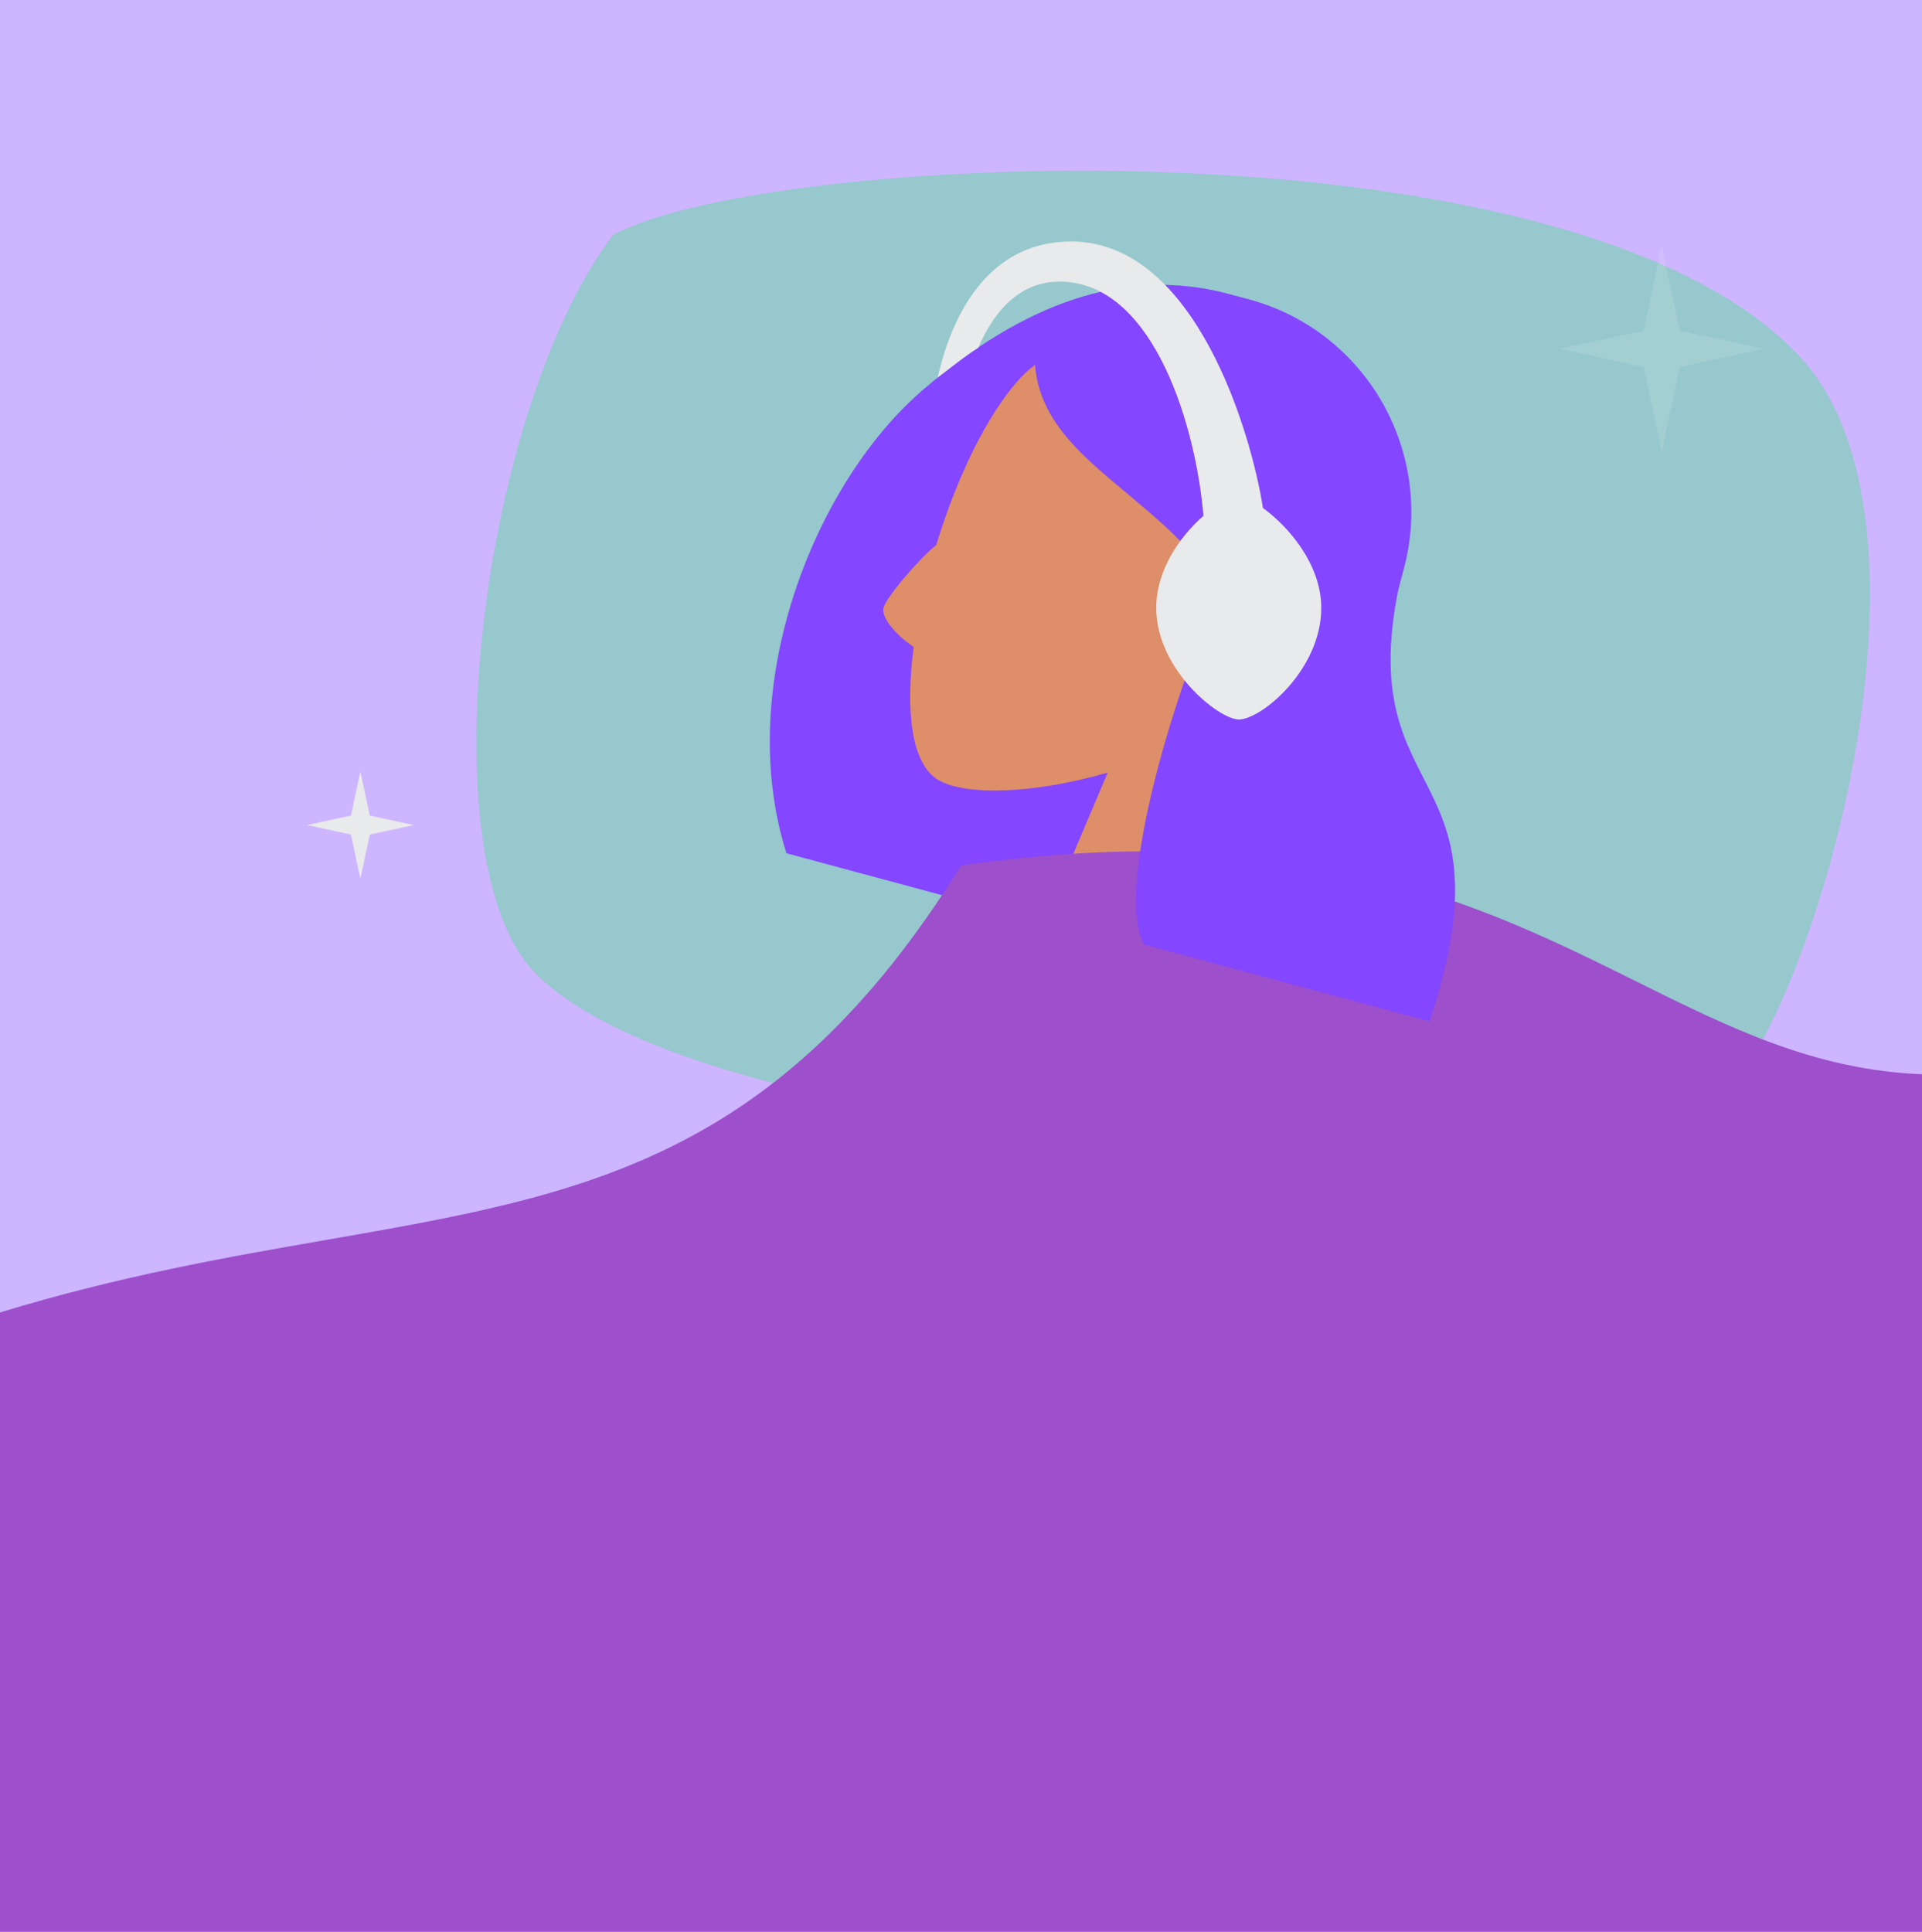 <svg width="390" height="392" viewBox="0 0 390 392" fill="none" xmlns="http://www.w3.org/2000/svg">
<g clip-path="url(#clip0_1191_3683)">
<path d="M390 0H0V392H390V0Z" fill="#CEB5FF"/>
<path d="M365.208 72.369C319.041 22.687 155.22 30.756 124.388 47.7C97.608 82.868 85.96 175.301 108.897 197.755C148.863 236.878 330.594 240.898 349.718 222.424C367.994 204.768 397.064 106.652 365.208 72.369Z" fill="#96C8CD"/>
<path d="M187.463 78.945C165.119 98 148.869 139.514 159.587 173.143L223.952 190.478C223.986 190.376 224.02 190.276 224.052 190.174C246.143 193.565 267.704 179.776 273.622 157.575L284.853 115.443C291.205 91.62 277.14 67.133 253.439 60.75L249.446 59.674C227.921 53.877 207.45 61.898 187.463 78.945Z" fill="#8446FF"/>
<path d="M278.079 108.296C275.148 123.478 265.377 135.101 253.286 143.474L249.18 225.177L201.275 212.277L224.769 156.768C209.756 161.118 196.045 161.482 190.496 158.331C184.902 155.156 183.703 144.315 185.396 131.28C181.214 128.415 179.088 125.301 179.224 123.596C179.382 121.541 187.147 112.697 189.864 110.704L189.907 110.791C194.063 97.089 200.311 83.91 207.202 76.539C224.548 57.984 286.528 64.554 278.079 108.296Z" fill="#DE8E68"/>
<path d="M390 217.98C390 217.98 390.108 380.349 390.108 391.974H-0C-0.217 376.32 -0 266.319 -0 266.319C24.322 258.887 46.284 255.062 66.438 251.553C118.04 242.569 157.803 235.646 195.065 175.52L195.188 175.587C264.627 165.7 300.733 183.62 331.994 199.137C350.987 208.565 368.193 217.105 390 217.98Z" fill="#9D4FCC"/>
<path d="M242.271 132.736C233.71 155.972 227.34 183.425 232.196 191.657L290.081 207.247C308.321 151.792 271.337 165.208 285.473 112.179C284.039 109.747 282.705 107.362 281.324 105.244L281.803 103.701C277.279 80.375 267.311 66.639 251.901 62.489C228.788 56.263 218.608 65.108 209.951 72.613C210.325 89.885 227.719 97.117 241.074 111.417C243.372 110.384 246.026 110.108 248.649 110.814C254.713 112.447 258.311 118.711 256.686 124.805C255.06 130.898 248.829 134.516 242.767 132.883C242.599 132.838 242.434 132.788 242.271 132.736Z" fill="#8446FF"/>
<path d="M256.261 103.074C254.092 88.804 242.846 49.001 217.344 49.001C202.027 49.001 193.715 61.456 190.261 76.6C191.176 75.924 192.077 75.228 192.966 74.542C194.853 73.087 196.686 71.672 198.487 70.568C201.959 62.603 207.419 56.702 215.99 57.168C234.435 58.169 242.732 87.073 244.193 104.67C239.513 108.748 234.616 115.597 234.616 123.358C234.616 135.858 247.319 145.991 251.361 145.991C255.978 145.991 268.104 135.858 268.104 123.358C268.104 114.469 261.387 106.776 256.261 103.074Z" fill="#E9EAEB"/>
<g opacity="0.159">
<path d="M337.187 49.836L340.87 67.076L358.023 70.778L340.87 74.48L337.187 91.721L333.504 74.48L316.352 70.778L333.504 67.076L337.187 49.836Z" fill="#E9EAEB"/>
</g>
<g opacity="1">
<path d="M73.124 156.528L75.039 165.493L83.958 167.417L75.039 169.342L73.124 178.306L71.21 169.342L62.291 167.417L71.21 165.493L73.124 156.528Z" fill="#E9EAEB"/>
</g>
<g opacity="0.01">
<path d="M65.676 63.972L70.106 84.701L90.728 89.153L70.106 93.604L65.676 114.334L61.247 93.604L40.624 89.153L61.247 84.701L65.676 63.972Z" fill="#E9EAEB"/>
</g>
</g>
<defs>
<clipPath id="clip0_1191_3683">
<rect width="390" height="392" fill="white"/>
</clipPath>
</defs>
</svg>
